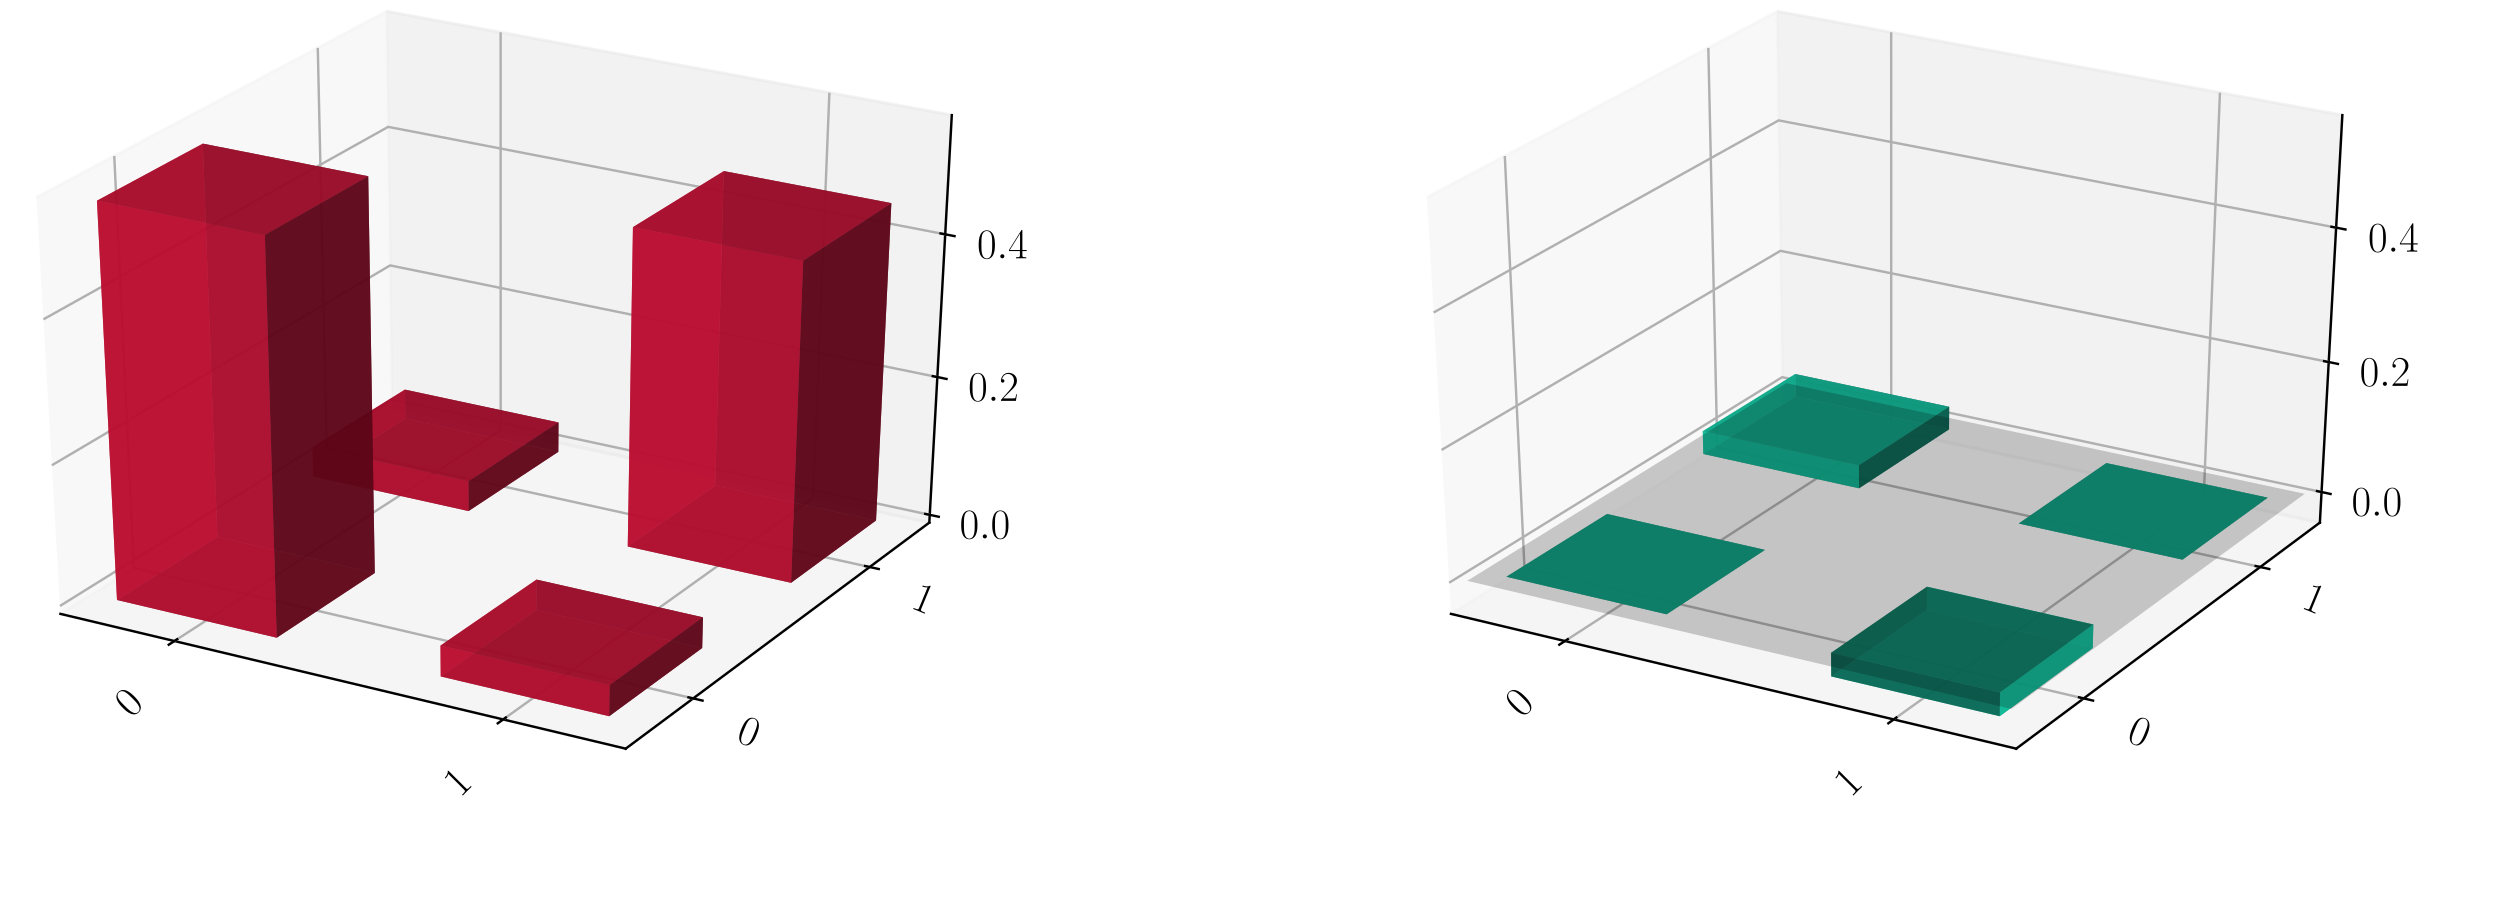 <?xml version="1.0" encoding="utf-8" standalone="no"?>
<!DOCTYPE svg PUBLIC "-//W3C//DTD SVG 1.1//EN"
  "http://www.w3.org/Graphics/SVG/1.1/DTD/svg11.dtd">
<!-- Created with matplotlib (https://matplotlib.org/) -->
<svg height="302.4pt" version="1.1" viewBox="0 0 820.8 302.4" width="820.8pt" xmlns="http://www.w3.org/2000/svg" xmlns:xlink="http://www.w3.org/1999/xlink">
 <defs>
  <style type="text/css">
*{stroke-linecap:butt;stroke-linejoin:round;}
  </style>
 </defs>
 <g id="figure_1">
  <g id="patch_1">
   <path d="M 0 302.4 
L 820.8 302.4 
L 820.8 0 
L 0 0 
z
" style="fill:#ffffff;"/>
  </g>
  <g id="patch_2">
   <path d="M -30.6 262.8 
L 349.855 262.8 
L 349.855 -14.4 
L -30.6 -14.4 
z
" style="fill:#ffffff;"/>
  </g>
  <g id="pane3d_1">
   <g id="patch_3">
    <path d="M 19.835 201.549 
L 128.723 133.585 
L 126.91 3.719 
L 11.951 64.782 
" style="fill:#f2f2f2;opacity:0.5;stroke:#f2f2f2;stroke-linejoin:miter;"/>
   </g>
  </g>
  <g id="pane3d_2">
   <g id="patch_4">
    <path d="M 128.723 133.585 
L 305.112 171.581 
L 312.492 37.799 
L 126.91 3.719 
" style="fill:#e6e6e6;opacity:0.5;stroke:#e6e6e6;stroke-linejoin:miter;"/>
   </g>
  </g>
  <g id="pane3d_3">
   <g id="patch_5">
    <path d="M 19.835 201.549 
L 205.42 245.801 
L 305.112 171.581 
L 128.723 133.585 
" style="fill:#ececec;opacity:0.5;stroke:#ececec;stroke-linejoin:miter;"/>
   </g>
  </g>
  <g id="axis3d_1">
   <g id="line2d_1">
    <path d="M 19.835 201.549 
L 205.42 245.801 
" style="fill:none;stroke:#000000;stroke-linecap:square;stroke-width:0.8;"/>
   </g>
   <g id="Line3DCollection_1">
    <path d="M 57.255 210.471 
L 164.384 141.267 
L 164.365 10.597 
" style="fill:none;stroke:#b0b0b0;stroke-width:0.8;"/>
    <path d="M 165.194 236.209 
L 266.98 163.367 
L 272.304 30.419 
" style="fill:none;stroke:#b0b0b0;stroke-width:0.8;"/>
   </g>
   <g id="xtick_1">
    <g id="line2d_2">
     <path d="M 58.178 209.875 
L 55.405 211.667 
" style="fill:none;stroke:#000000;stroke-linecap:square;stroke-width:0.8;"/>
    </g>
    <g id="text_1">
     <!-- 0 -->
     <defs>
      <path d="M 42 31.844 
C 42 37.969 41.906 48.422 37.703 56.453 
C 34 63.484 28.094 66 22.906 66 
C 18.094 66 12 63.781 8.203 56.562 
C 4.203 49.016 3.797 39.672 3.797 31.844 
C 3.797 26.109 3.906 17.375 7 9.734 
C 11.297 -0.609 19 -2 22.906 -2 
C 27.5 -2 34.5 -0.109 38.594 9.438 
C 41.594 16.375 42 24.5 42 31.844 
z
M 22.906 -0.406 
C 16.5 -0.406 12.703 5.125 11.297 12.75 
C 10.203 18.688 10.203 27.328 10.203 32.953 
C 10.203 40.688 10.203 47.109 11.5 53.234 
C 13.406 61.781 19 64.391 22.906 64.391 
C 27 64.391 32.297 61.672 34.203 53.438 
C 35.5 47.719 35.594 40.984 35.594 32.953 
C 35.594 26.422 35.594 18.375 34.406 12.453 
C 32.297 1.5 26.406 -0.406 22.906 -0.406 
z
" id="CMR17-48"/>
     </defs>
     <g transform="translate(43.116 235.943)rotate(-45)scale(0.14 -0.14)">
      <use transform="scale(0.996)" xlink:href="#CMR17-48"/>
     </g>
    </g>
   </g>
   <g id="xtick_2">
    <g id="line2d_3">
     <path d="M 166.073 235.58 
L 163.433 237.47 
" style="fill:none;stroke:#000000;stroke-linecap:square;stroke-width:0.8;"/>
    </g>
    <g id="text_2">
     <!-- 1 -->
     <defs>
      <path d="M 26.594 63.797 
C 26.594 65.891 26.5 66 25.094 66 
C 21.203 61.359 15.297 59.891 9.703 59.688 
C 9.406 59.688 8.906 59.688 8.797 59.5 
C 8.703 59.297 8.703 59.094 8.703 57 
C 11.797 57 17 57.594 21 59.984 
L 21 7.297 
C 21 3.797 20.797 2.594 12.203 2.594 
L 9.203 2.594 
L 9.203 0 
C 14 0.094 19 0.188 23.797 0.188 
C 28.594 0.188 33.594 0.094 38.406 0 
L 38.406 2.594 
L 35.406 2.594 
C 26.797 2.594 26.594 3.688 26.594 7.297 
z
" id="CMR17-49"/>
     </defs>
     <g transform="translate(151.05 262.1)rotate(-45)scale(0.14 -0.14)">
      <use transform="scale(0.996)" xlink:href="#CMR17-49"/>
     </g>
    </g>
   </g>
  </g>
  <g id="axis3d_2">
   <g id="line2d_4">
    <path d="M 305.112 171.581 
L 205.42 245.801 
" style="fill:none;stroke:#000000;stroke-linecap:square;stroke-width:0.8;"/>
   </g>
   <g id="Line3DCollection_2">
    <path d="M 37.513 51.204 
L 43.974 186.482 
L 227.578 229.304 
" style="fill:none;stroke:#b0b0b0;stroke-width:0.8;"/>
    <path d="M 104.331 15.713 
L 107.269 146.976 
L 285.522 186.165 
" style="fill:none;stroke:#b0b0b0;stroke-width:0.8;"/>
   </g>
   <g id="xtick_3">
    <g id="line2d_5">
     <path d="M 226.042 228.946 
L 230.653 230.022 
" style="fill:none;stroke:#000000;stroke-linecap:square;stroke-width:0.8;"/>
    </g>
    <g id="text_3">
     <!-- 0 -->
     <g transform="translate(241.281 243.088)rotate(-337.5)scale(0.14 -0.14)">
      <use transform="scale(0.996)" xlink:href="#CMR17-48"/>
     </g>
    </g>
   </g>
   <g id="xtick_4">
    <g id="line2d_6">
     <path d="M 284.034 185.838 
L 288.502 186.821 
" style="fill:none;stroke:#000000;stroke-linecap:square;stroke-width:0.8;"/>
    </g>
    <g id="text_4">
     <!-- 1 -->
     <g transform="translate(298.638 199.443)rotate(-337.5)scale(0.14 -0.14)">
      <use transform="scale(0.996)" xlink:href="#CMR17-49"/>
     </g>
    </g>
   </g>
  </g>
  <g id="axis3d_3">
   <g id="line2d_7">
    <path d="M 305.112 171.581 
L 312.492 37.799 
" style="fill:none;stroke:#000000;stroke-linecap:square;stroke-width:0.8;"/>
   </g>
   <g id="Line3DCollection_3">
    <path d="M 305.252 169.037 
L 128.689 131.11 
L 19.685 198.952 
" style="fill:none;stroke:#b0b0b0;stroke-width:0.8;"/>
    <path d="M 307.747 123.803 
L 128.075 87.141 
L 17.023 152.759 
" style="fill:none;stroke:#b0b0b0;stroke-width:0.8;"/>
    <path d="M 310.333 76.934 
L 127.44 41.65 
L 14.26 104.839 
" style="fill:none;stroke:#b0b0b0;stroke-width:0.8;"/>
   </g>
   <g id="xtick_5">
    <g id="line2d_8">
     <path d="M 303.779 168.72 
L 308.201 169.67 
" style="fill:none;stroke:#000000;stroke-linecap:square;stroke-width:0.8;"/>
    </g>
    <g id="text_5">
     <!-- $0.0$ -->
     <defs>
      <path d="M 18.406 4.797 
C 18.406 7.688 16 9.688 13.594 9.688 
C 10.703 9.688 8.703 7.297 8.703 4.891 
C 8.703 2 11.094 0 13.5 0 
C 16.406 0 18.406 2.391 18.406 4.797 
z
" id="CMMI12-58"/>
     </defs>
     <g transform="translate(315.055 176.782)scale(0.14 -0.14)">
      <use transform="scale(0.996)" xlink:href="#CMR17-48"/>
      <use transform="translate(45.69 0)scale(0.996)" xlink:href="#CMMI12-58"/>
      <use transform="translate(72.788 0)scale(0.996)" xlink:href="#CMR17-48"/>
     </g>
    </g>
   </g>
   <g id="xtick_6">
    <g id="line2d_9">
     <path d="M 306.247 123.497 
L 310.751 124.416 
" style="fill:none;stroke:#000000;stroke-linecap:square;stroke-width:0.8;"/>
    </g>
    <g id="text_6">
     <!-- $0.2$ -->
     <defs>
      <path d="M 41.703 15.469 
L 39.906 15.469 
C 38.906 8.391 38.094 7.188 37.703 6.594 
C 37.203 5.797 30 5.797 28.594 5.797 
L 9.406 5.797 
C 13 9.688 20 16.766 28.5 24.938 
C 34.594 30.719 41.703 37.5 41.703 47.391 
C 41.703 59.188 32.297 66 21.797 66 
C 10.797 66 4.094 56.297 4.094 47.297 
C 4.094 43.391 7 42.891 8.203 42.891 
C 9.203 42.891 12.203 43.484 12.203 46.984 
C 12.203 50.094 9.594 51 8.203 51 
C 7.594 51 7 50.891 6.594 50.688 
C 8.5 59.188 14.297 63.391 20.406 63.391 
C 29.094 63.391 34.797 56.5 34.797 47.391 
C 34.797 38.703 29.703 31.219 24 24.734 
L 4.094 2.297 
L 4.094 0 
L 39.297 0 
z
" id="CMR17-50"/>
     </defs>
     <g transform="translate(317.873 131.612)scale(0.14 -0.14)">
      <use transform="scale(0.996)" xlink:href="#CMR17-48"/>
      <use transform="translate(45.69 0)scale(0.996)" xlink:href="#CMMI12-58"/>
      <use transform="translate(72.788 0)scale(0.996)" xlink:href="#CMR17-50"/>
     </g>
    </g>
   </g>
   <g id="xtick_7">
    <g id="line2d_10">
     <path d="M 308.804 76.639 
L 313.393 77.524 
" style="fill:none;stroke:#000000;stroke-linecap:square;stroke-width:0.8;"/>
    </g>
    <g id="text_7">
     <!-- $0.4$ -->
     <defs>
      <path d="M 33.594 64.797 
C 33.594 66.891 33.5 67 31.703 67 
L 2 19.594 
L 2 17 
L 27.797 17 
L 27.797 7.188 
C 27.797 3.594 27.594 2.594 20.594 2.594 
L 18.703 2.594 
L 18.703 0 
C 21.906 0.188 27.297 0.188 30.703 0.188 
C 34.094 0.188 39.5 0.188 42.703 0 
L 42.703 2.594 
L 40.797 2.594 
C 33.797 2.594 33.594 3.594 33.594 7.188 
L 33.594 17 
L 43.797 17 
L 43.797 19.594 
L 33.594 19.594 
z
M 28.094 58.172 
L 28.094 19.594 
L 4 19.594 
z
" id="CMR17-52"/>
     </defs>
     <g transform="translate(320.793 84.811)scale(0.14 -0.14)">
      <use transform="scale(0.996)" xlink:href="#CMR17-48"/>
      <use transform="translate(45.69 0)scale(0.996)" xlink:href="#CMMI12-58"/>
      <use transform="translate(72.788 0)scale(0.996)" xlink:href="#CMR17-52"/>
     </g>
    </g>
   </g>
  </g>
  <g id="axes_1">
   <g id="Poly3DCollection_1">
    <path clip-path="url(#p31dc4235c3)" d="M 133.052 137.476 
L 132.934 127.922 
L 183.375 138.707 
L 183.306 148.338 
z
" style="fill:#5d0618;fill-opacity:0.8;"/>
    <path clip-path="url(#p31dc4235c3)" d="M 102.864 156.46 
L 102.629 146.772 
L 132.934 127.922 
L 133.052 137.476 
z
" style="fill:#ba0c2f;fill-opacity:0.8;"/>
    <path clip-path="url(#p31dc4235c3)" d="M 102.864 156.46 
L 133.052 137.476 
L 183.306 148.338 
L 153.833 167.797 
z
" style="fill:#74081d;fill-opacity:0.8;"/>
    <path clip-path="url(#p31dc4235c3)" d="M 102.629 146.772 
L 153.791 158.03 
L 183.375 138.707 
L 132.934 127.922 
z
" style="fill:#a30a29;fill-opacity:0.8;"/>
    <path clip-path="url(#p31dc4235c3)" d="M 153.833 167.797 
L 183.306 148.338 
L 183.375 138.707 
L 153.791 158.03 
z
" style="fill:#5d0618;fill-opacity:0.8;"/>
    <path clip-path="url(#p31dc4235c3)" d="M 102.864 156.46 
L 153.833 167.797 
L 153.791 158.03 
L 102.629 146.772 
z
" style="fill:#ba0c2f;fill-opacity:0.8;"/>
   </g>
   <g id="Poly3DCollection_2">
    <path clip-path="url(#p31dc4235c3)" d="M 206.101 179.423 
L 234.813 159.47 
L 287.62 170.884 
L 259.718 191.35 
z
" style="fill:#74081d;fill-opacity:0.8;"/>
    <path clip-path="url(#p31dc4235c3)" d="M 234.813 159.47 
L 237.643 56.172 
L 292.65 66.695 
L 287.62 170.884 
z
" style="fill:#5d0618;fill-opacity:0.8;"/>
    <path clip-path="url(#p31dc4235c3)" d="M 206.101 179.423 
L 207.81 74.576 
L 237.643 56.172 
L 234.813 159.47 
z
" style="fill:#ba0c2f;fill-opacity:0.8;"/>
    <path clip-path="url(#p31dc4235c3)" d="M 259.718 191.35 
L 287.62 170.884 
L 292.65 66.695 
L 263.696 85.592 
z
" style="fill:#5d0618;fill-opacity:0.8;"/>
    <path clip-path="url(#p31dc4235c3)" d="M 206.101 179.423 
L 259.718 191.35 
L 263.696 85.592 
L 207.81 74.576 
z
" style="fill:#ba0c2f;fill-opacity:0.8;"/>
    <path clip-path="url(#p31dc4235c3)" d="M 207.81 74.576 
L 263.696 85.592 
L 292.65 66.695 
L 237.643 56.172 
z
" style="fill:#a30a29;fill-opacity:0.8;"/>
   </g>
   <g id="Poly3DCollection_3">
    <path clip-path="url(#p31dc4235c3)" d="M 176.094 200.277 
L 176.138 190.29 
L 230.805 202.682 
L 230.541 212.751 
z
" style="fill:#5d0618;fill-opacity:0.8;"/>
    <path clip-path="url(#p31dc4235c3)" d="M 144.7 222.094 
L 144.619 211.964 
L 176.138 190.29 
L 176.094 200.277 
z
" style="fill:#ba0c2f;fill-opacity:0.8;"/>
    <path clip-path="url(#p31dc4235c3)" d="M 144.7 222.094 
L 176.094 200.277 
L 230.541 212.751 
L 199.997 235.155 
z
" style="fill:#74081d;fill-opacity:0.8;"/>
    <path clip-path="url(#p31dc4235c3)" d="M 144.619 211.964 
L 200.143 224.941 
L 230.805 202.682 
L 176.138 190.29 
z
" style="fill:#a30a29;fill-opacity:0.8;"/>
    <path clip-path="url(#p31dc4235c3)" d="M 199.997 235.155 
L 230.541 212.751 
L 230.805 202.682 
L 200.143 224.941 
z
" style="fill:#5d0618;fill-opacity:0.8;"/>
    <path clip-path="url(#p31dc4235c3)" d="M 144.7 222.094 
L 199.997 235.155 
L 200.143 224.941 
L 144.619 211.964 
z
" style="fill:#ba0c2f;fill-opacity:0.8;"/>
   </g>
   <g id="Poly3DCollection_4">
    <path clip-path="url(#p31dc4235c3)" d="M 38.414 196.99 
L 71.347 176.279 
L 123.047 188.124 
L 90.858 209.377 
z
" style="fill:#74081d;fill-opacity:0.8;"/>
    <path clip-path="url(#p31dc4235c3)" d="M 71.347 176.279 
L 66.597 47.153 
L 120.897 57.862 
L 123.047 188.124 
z
" style="fill:#5d0618;fill-opacity:0.8;"/>
    <path clip-path="url(#p31dc4235c3)" d="M 38.414 196.99 
L 31.837 65.887 
L 66.597 47.153 
L 71.347 176.279 
z
" style="fill:#ba0c2f;fill-opacity:0.8;"/>
    <path clip-path="url(#p31dc4235c3)" d="M 90.858 209.377 
L 123.047 188.124 
L 120.897 57.862 
L 86.958 77.112 
z
" style="fill:#5d0618;fill-opacity:0.8;"/>
    <path clip-path="url(#p31dc4235c3)" d="M 38.414 196.99 
L 90.858 209.377 
L 86.958 77.112 
L 31.837 65.887 
z
" style="fill:#ba0c2f;fill-opacity:0.8;"/>
    <path clip-path="url(#p31dc4235c3)" d="M 31.837 65.887 
L 86.958 77.112 
L 120.897 57.862 
L 66.597 47.153 
z
" style="fill:#a30a29;fill-opacity:0.8;"/>
   </g>
  </g>
  <g id="patch_6">
   <path d="M 425.945 262.8 
L 806.4 262.8 
L 806.4 -14.4 
L 425.945 -14.4 
z
" style="fill:#ffffff;"/>
  </g>
  <g id="pane3d_4">
   <g id="patch_7">
    <path d="M 476.381 201.549 
L 585.269 133.585 
L 583.456 3.719 
L 468.496 64.782 
" style="fill:#f2f2f2;opacity:0.5;stroke:#f2f2f2;stroke-linejoin:miter;"/>
   </g>
  </g>
  <g id="pane3d_5">
   <g id="patch_8">
    <path d="M 585.269 133.585 
L 761.657 171.581 
L 769.037 37.799 
L 583.456 3.719 
" style="fill:#e6e6e6;opacity:0.5;stroke:#e6e6e6;stroke-linejoin:miter;"/>
   </g>
  </g>
  <g id="pane3d_6">
   <g id="patch_9">
    <path d="M 476.381 201.549 
L 661.965 245.801 
L 761.657 171.581 
L 585.269 133.585 
" style="fill:#ececec;opacity:0.5;stroke:#ececec;stroke-linejoin:miter;"/>
   </g>
  </g>
  <g id="axis3d_4">
   <g id="line2d_11">
    <path d="M 476.381 201.549 
L 661.965 245.801 
" style="fill:none;stroke:#000000;stroke-linecap:square;stroke-width:0.8;"/>
   </g>
   <g id="Line3DCollection_4">
    <path d="M 513.8 210.471 
L 620.93 141.267 
L 620.91 10.597 
" style="fill:none;stroke:#b0b0b0;stroke-width:0.8;"/>
    <path d="M 621.74 236.209 
L 723.525 163.367 
L 728.849 30.419 
" style="fill:none;stroke:#b0b0b0;stroke-width:0.8;"/>
   </g>
   <g id="xtick_8">
    <g id="line2d_12">
     <path d="M 514.724 209.875 
L 511.95 211.667 
" style="fill:none;stroke:#000000;stroke-linecap:square;stroke-width:0.8;"/>
    </g>
    <g id="text_8">
     <!-- 0 -->
     <g transform="translate(499.662 235.943)rotate(-45)scale(0.14 -0.14)">
      <use transform="scale(0.996)" xlink:href="#CMR17-48"/>
     </g>
    </g>
   </g>
   <g id="xtick_9">
    <g id="line2d_13">
     <path d="M 622.619 235.58 
L 619.978 237.47 
" style="fill:none;stroke:#000000;stroke-linecap:square;stroke-width:0.8;"/>
    </g>
    <g id="text_9">
     <!-- 1 -->
     <g transform="translate(607.596 262.1)rotate(-45)scale(0.14 -0.14)">
      <use transform="scale(0.996)" xlink:href="#CMR17-49"/>
     </g>
    </g>
   </g>
  </g>
  <g id="axis3d_5">
   <g id="line2d_14">
    <path d="M 761.657 171.581 
L 661.965 245.801 
" style="fill:none;stroke:#000000;stroke-linecap:square;stroke-width:0.8;"/>
   </g>
   <g id="Line3DCollection_5">
    <path d="M 494.059 51.204 
L 500.519 186.482 
L 684.123 229.304 
" style="fill:none;stroke:#b0b0b0;stroke-width:0.8;"/>
    <path d="M 560.876 15.713 
L 563.814 146.976 
L 742.068 186.165 
" style="fill:none;stroke:#b0b0b0;stroke-width:0.8;"/>
   </g>
   <g id="xtick_10">
    <g id="line2d_15">
     <path d="M 682.587 228.946 
L 687.198 230.022 
" style="fill:none;stroke:#000000;stroke-linecap:square;stroke-width:0.8;"/>
    </g>
    <g id="text_10">
     <!-- 0 -->
     <g transform="translate(697.826 243.088)rotate(-337.5)scale(0.14 -0.14)">
      <use transform="scale(0.996)" xlink:href="#CMR17-48"/>
     </g>
    </g>
   </g>
   <g id="xtick_11">
    <g id="line2d_16">
     <path d="M 740.579 185.838 
L 745.047 186.821 
" style="fill:none;stroke:#000000;stroke-linecap:square;stroke-width:0.8;"/>
    </g>
    <g id="text_11">
     <!-- 1 -->
     <g transform="translate(755.184 199.443)rotate(-337.5)scale(0.14 -0.14)">
      <use transform="scale(0.996)" xlink:href="#CMR17-49"/>
     </g>
    </g>
   </g>
  </g>
  <g id="axis3d_6">
   <g id="line2d_17">
    <path d="M 761.657 171.581 
L 769.037 37.799 
" style="fill:none;stroke:#000000;stroke-linecap:square;stroke-width:0.8;"/>
   </g>
   <g id="Line3DCollection_6">
    <path d="M 762.21 161.552 
L 585.132 123.83 
L 475.79 191.312 
" style="fill:none;stroke:#b0b0b0;stroke-width:0.8;"/>
    <path d="M 764.565 118.874 
L 584.553 82.353 
L 473.278 147.722 
" style="fill:none;stroke:#b0b0b0;stroke-width:0.8;"/>
    <path d="M 766.999 74.745 
L 583.956 39.527 
L 470.677 102.6 
" style="fill:none;stroke:#b0b0b0;stroke-width:0.8;"/>
   </g>
   <g id="xtick_12">
    <g id="line2d_18">
     <path d="M 760.733 161.237 
L 765.169 162.182 
" style="fill:none;stroke:#000000;stroke-linecap:square;stroke-width:0.8;"/>
    </g>
    <g id="text_12">
     <!-- $0.0$ -->
     <g transform="translate(772.066 169.307)scale(0.14 -0.14)">
      <use transform="scale(0.996)" xlink:href="#CMR17-48"/>
      <use transform="translate(45.69 0)scale(0.996)" xlink:href="#CMMI12-58"/>
      <use transform="translate(72.788 0)scale(0.996)" xlink:href="#CMR17-48"/>
     </g>
    </g>
   </g>
   <g id="xtick_13">
    <g id="line2d_19">
     <path d="M 763.061 118.569 
L 767.574 119.484 
" style="fill:none;stroke:#000000;stroke-linecap:square;stroke-width:0.8;"/>
    </g>
    <g id="text_13">
     <!-- $0.2$ -->
     <g transform="translate(774.725 126.689)scale(0.14 -0.14)">
      <use transform="scale(0.996)" xlink:href="#CMR17-48"/>
      <use transform="translate(45.69 0)scale(0.996)" xlink:href="#CMMI12-58"/>
      <use transform="translate(72.788 0)scale(0.996)" xlink:href="#CMR17-50"/>
     </g>
    </g>
   </g>
   <g id="xtick_14">
    <g id="line2d_20">
     <path d="M 765.469 74.451 
L 770.061 75.334 
" style="fill:none;stroke:#000000;stroke-linecap:square;stroke-width:0.8;"/>
    </g>
    <g id="text_14">
     <!-- $0.4$ -->
     <g transform="translate(777.474 82.626)scale(0.14 -0.14)">
      <use transform="scale(0.996)" xlink:href="#CMR17-48"/>
      <use transform="translate(45.69 0)scale(0.996)" xlink:href="#CMMI12-58"/>
      <use transform="translate(72.788 0)scale(0.996)" xlink:href="#CMR17-52"/>
     </g>
    </g>
   </g>
  </g>
  <g id="axes_2">
   <g id="Poly3DCollection_5">
    <path clip-path="url(#p59dfd39fb7)" d="M 589.507 130.161 
L 589.417 122.804 
L 639.958 133.547 
L 639.904 140.964 
z
" style="fill:#065d4c;fill-opacity:0.8;"/>
    <path clip-path="url(#p59dfd39fb7)" d="M 559.23 149.042 
L 559.049 141.581 
L 589.417 122.804 
L 589.507 130.161 
z
" style="fill:#0cba97;fill-opacity:0.8;"/>
    <path clip-path="url(#p59dfd39fb7)" d="M 559.23 149.042 
L 589.507 130.161 
L 639.904 140.964 
L 610.346 160.319 
z
" style="fill:#08745e;fill-opacity:0.8;"/>
    <path clip-path="url(#p59dfd39fb7)" d="M 559.049 141.581 
L 610.314 152.797 
L 639.958 133.547 
L 589.417 122.804 
z
" style="fill:#0aa384;fill-opacity:0.8;"/>
    <path clip-path="url(#p59dfd39fb7)" d="M 610.346 160.319 
L 639.904 140.964 
L 639.958 133.547 
L 610.314 152.797 
z
" style="fill:#065d4c;fill-opacity:0.8;"/>
    <path clip-path="url(#p59dfd39fb7)" d="M 559.23 149.042 
L 610.346 160.319 
L 610.314 152.797 
L 559.049 141.581 
z
" style="fill:#0cba97;fill-opacity:0.8;"/>
   </g>
   <g id="Poly3DCollection_6">
    <path clip-path="url(#p59dfd39fb7)" d="M 691.562 152.036 
L 691.562 152.036 
L 744.527 163.389 
L 744.527 163.389 
z
" style="fill:#065d4c;fill-opacity:0.8;"/>
    <path clip-path="url(#p59dfd39fb7)" d="M 662.769 171.884 
L 662.769 171.884 
L 691.562 152.036 
L 691.562 152.036 
z
" style="fill:#065d4c;fill-opacity:0.8;"/>
    <path clip-path="url(#p59dfd39fb7)" d="M 662.769 171.884 
L 691.562 152.036 
L 744.527 163.389 
L 716.55 183.749 
z
" style="fill:#08745e;fill-opacity:0.8;"/>
    <path clip-path="url(#p59dfd39fb7)" d="M 662.769 171.884 
L 716.55 183.749 
L 744.527 163.389 
L 691.562 152.036 
z
" style="fill:#0aa384;fill-opacity:0.8;"/>
    <path clip-path="url(#p59dfd39fb7)" d="M 716.55 183.749 
L 744.527 163.389 
L 744.527 163.389 
L 716.55 183.749 
z
" style="fill:#065d4c;fill-opacity:0.8;"/>
    <path clip-path="url(#p59dfd39fb7)" d="M 662.769 171.884 
L 716.55 183.749 
L 716.55 183.749 
L 662.769 171.884 
z
" style="fill:#065d4c;fill-opacity:0.8;"/>
   </g>
   <g id="Poly3DCollection_7">
    <path clip-path="url(#p59dfd39fb7)" d="M 527.616 168.756 
L 527.616 168.756 
L 579.467 180.539 
L 579.467 180.539 
z
" style="fill:#065d4c;fill-opacity:0.8;"/>
    <path clip-path="url(#p59dfd39fb7)" d="M 494.577 189.36 
L 494.577 189.36 
L 527.616 168.756 
L 527.616 168.756 
z
" style="fill:#065d4c;fill-opacity:0.8;"/>
    <path clip-path="url(#p59dfd39fb7)" d="M 494.577 189.36 
L 527.616 168.756 
L 579.467 180.539 
L 547.177 201.684 
z
" style="fill:#08745e;fill-opacity:0.8;"/>
    <path clip-path="url(#p59dfd39fb7)" d="M 494.577 189.36 
L 547.177 201.684 
L 579.467 180.539 
L 527.616 168.756 
z
" style="fill:#0aa384;fill-opacity:0.8;"/>
    <path clip-path="url(#p59dfd39fb7)" d="M 547.177 201.684 
L 579.467 180.539 
L 579.467 180.539 
L 547.177 201.684 
z
" style="fill:#065d4c;fill-opacity:0.8;"/>
    <path clip-path="url(#p59dfd39fb7)" d="M 494.577 189.36 
L 547.177 201.684 
L 547.177 201.684 
L 494.577 189.36 
z
" style="fill:#065d4c;fill-opacity:0.8;"/>
   </g>
   <g id="Poly3DCollection_8">
    <path clip-path="url(#p59dfd39fb7)" d="M 632.673 192.631 
L 632.639 200.277 
L 687.086 212.751 
L 687.289 205.042 
z
" style="fill:#0cba97;fill-opacity:0.8;"/>
    <path clip-path="url(#p59dfd39fb7)" d="M 601.183 214.338 
L 601.246 222.094 
L 632.639 200.277 
L 632.673 192.631 
z
" style="fill:#065d4c;fill-opacity:0.8;"/>
    <path clip-path="url(#p59dfd39fb7)" d="M 601.246 222.094 
L 656.543 235.155 
L 687.086 212.751 
L 632.639 200.277 
z
" style="fill:#0aa384;fill-opacity:0.8;"/>
    <path clip-path="url(#p59dfd39fb7)" d="M 601.183 214.338 
L 632.673 192.631 
L 687.289 205.042 
L 656.654 227.335 
z
" style="fill:#08745e;fill-opacity:0.8;"/>
    <path clip-path="url(#p59dfd39fb7)" d="M 656.654 227.335 
L 687.289 205.042 
L 687.086 212.751 
L 656.543 235.155 
z
" style="fill:#0cba97;fill-opacity:0.8;"/>
    <path clip-path="url(#p59dfd39fb7)" d="M 601.183 214.338 
L 656.654 227.335 
L 656.543 235.155 
L 601.246 222.094 
z
" style="fill:#065d4c;fill-opacity:0.8;"/>
   </g>
   <g id="Poly3DCollection_9">
    <path clip-path="url(#p59dfd39fb7)" d="M 481.703 190.697 
L 660.405 232.764 
L 756.661 162.128 
L 586.501 125.81 
z
" style="fill-opacity:0.2;"/>
   </g>
  </g>
 </g>
 <defs>
  <clipPath id="p31dc4235c3">
   <rect height="277.2" width="380.455" x="-30.6" y="-14.4"/>
  </clipPath>
  <clipPath id="p59dfd39fb7">
   <rect height="277.2" width="380.455" x="425.945" y="-14.4"/>
  </clipPath>
 </defs>
</svg>
